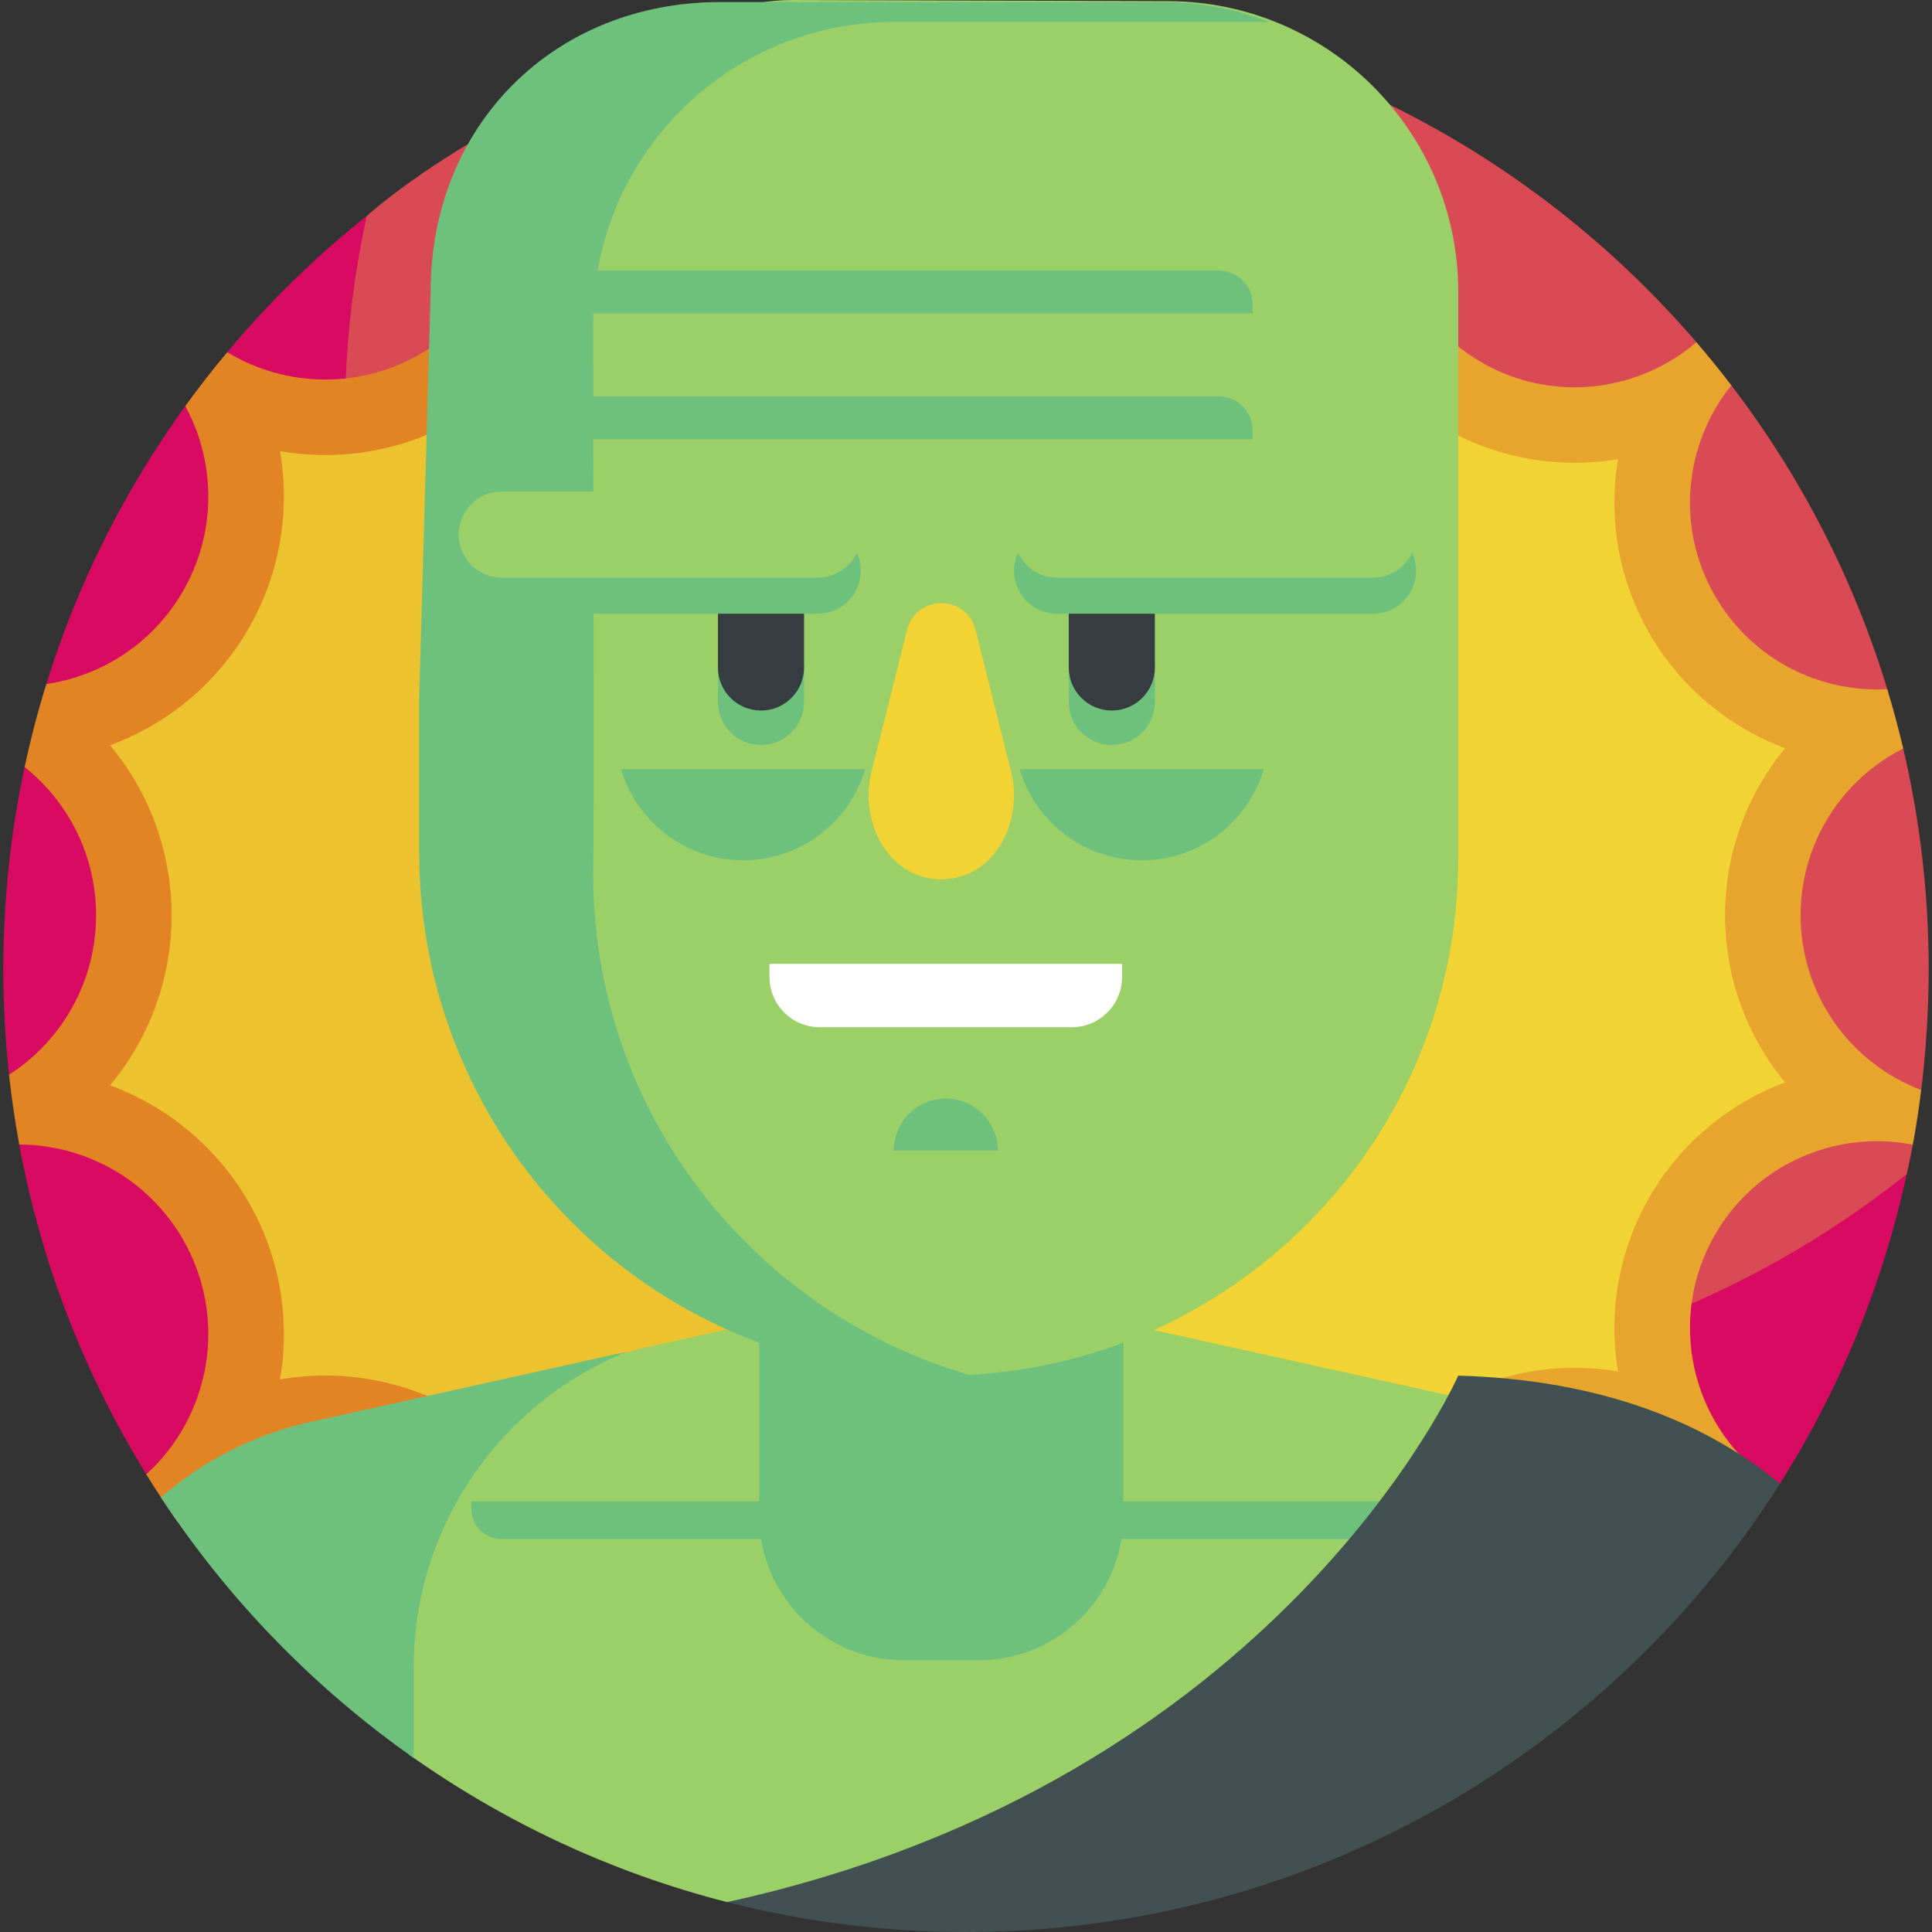 <svg id="Layer_1" enable-background="new 0 0 511.764 511.764" height="512" viewBox="0 0 511.764 511.764" width="512" xmlns="http://www.w3.org/2000/svg"><rect x="0" y="0" width="511.764" height="511.764" fill="#333333" stroke="none"/><g><g><path d="m504.14 198.265c-.623-2.653-5.439-4.475-6.143-7.095-.705-2.621 2.701-6.039 1.916-8.626-8.941-29.435-23.061-56.615-41.3-80.48l-9.497 2.94.449-14.114c-46.767-54.558-116.188-89.126-193.683-89.126-98.131 0-158.58 55.352-158.747 55.445 0 0-2.513 3.137-2.983 5.222-3.818 16.948-7.385 39.663-7.385 56.238 0 140.833 118.763 254.972 259.596 254.972 54.231 0 114.568-25.992 154.949-57.243.903-.699 3.769-5.396 3.769-5.396.06-.365.732-3.127 1.6-7.799l-4.721-8.107 6.943-6.361c1.086-8.782 1.979-19.712 1.979-31.972 0-20.129-2.333-39.714-6.742-58.498z" fill="#da4a54"/><path d="m346.34 366.443c-140.833 0-255-114.167-255-255 0-18.615 2.007-36.753 5.795-54.234-13.5 10.755-25.885 22.851-36.954 36.086l.091 11.708-11.187 2.552c-16.006 22.142-28.545 46.956-36.818 73.645l3.968 15.155-9.712 6.822c-3.697 17.278-5.643 35.205-5.643 53.586 0 9.437.513 18.754 1.512 27.925l5.476 8.646-2.777 9.824c5.797 31.538 17.397 61.045 33.652 87.374l432.745 2.457c15.637-24.702 27.168-52.335 33.592-81.988-43.558 34.697-98.723 55.442-158.74 55.442z" fill="#d80a61"/></g><g><path d="m197.282 80.163c-24.412 0-44.511-18.423-47.177-42.123-4.796 1.101-9.526 2.358-14.181 3.776 9.555 21.862 1.362 47.879-19.786 60.089-14.938 8.624-32.606 8.199-46.685.442-1.884 5.718-6.36 10.494-11.825 13.113 7.32 13.938 7.563 31.204-.891 45.847-7.407 12.83-19.897 20.886-33.456 23.109v26.81c7.294 8.346 11.714 19.268 11.714 31.224 0 13.987-6.054 26.552-15.677 35.239v22.316c15.058 1.189 29.296 9.518 37.42 23.589 12.204 21.138 6.302 47.753-12.884 61.913 3.34 3.577 6.803 7.032 10.379 10.365 14.161-19.179 40.771-25.079 61.906-12.876 21.15 12.211 29.344 38.233 19.783 60.096 4.665 1.428 9.393 2.697 14.18 3.8 2.651-23.715 22.758-42.154 47.181-42.154 1.124 0 2.235.052 3.339.129v-324.833c-1.106.077-2.217.129-3.34.129z" fill="#ecc32e"/><path d="m111.27 93.806c-7.906 4.565-16.539 6.735-25.055 6.735-9.158 0-18.184-2.509-26.034-7.245-3.862 4.618-7.563 9.374-11.095 14.26 8.044 14.84 8.418 33.384-.641 49.074-7.978 13.818-21.53 22.407-36.176 24.571-2.23 7.194-4.15 14.525-5.744 21.977 11.534 9.199 18.925 23.371 18.925 39.272 0 17.727-9.186 33.304-23.057 42.239.678 6.227 1.581 12.386 2.699 18.47 17.291.061 34.083 9.056 43.353 25.111 12.034 20.843 7.422 46.72-9.701 62.263 2.641 4.278 5.404 8.471 8.286 12.576 9.707-12.095 24.271-18.75 39.185-18.75 8.518 0 17.147 2.169 25.054 6.735 22.369 12.915 31.035 40.436 20.923 63.559 4.933 1.511 9.934 2.852 14.997 4.019 2.804-25.081 24.07-44.583 49.9-44.583 1.188 0 2.364.055 3.531.136v-343.55c-1.168.081-2.343.136-3.531.136-25.818 0-47.076-19.485-49.895-44.55-.582.134-1.164.27-1.744.408-4.339 2.06-8.408 4.142-12.199 6.198 8.383 22.547-.452 48.509-21.981 60.939zm40.83-19.265c8.167 6.809 17.888 11.778 28.521 14.329l16.217 303.987c-10.632 2.551-36.572 10.69-44.738 17.498-5.493-14.945-16.074-28.062-30.83-36.582-10.667-6.159-22.789-9.414-35.055-9.414-4.068 0-8.1.357-12.052 1.049 2.728-15.704.128-32.373-8.397-47.139-8.317-14.406-21.417-25.181-36.624-30.783 10.221-12.238 16.309-27.979 16.309-45.037 0-17.061-6.086-32.801-16.305-45.038 15.206-5.602 28.305-16.377 36.621-30.782 8.524-14.764 11.124-31.435 8.396-47.139 3.953.692 7.985 1.049 12.054 1.049 12.266 0 24.387-3.255 35.055-9.414 14.753-8.517 25.334-21.638 30.828-36.584z" fill="#e28424"/><path d="m494.317 283.922c-14.538-8.115-24.376-23.638-24.376-41.471 0-16.431 8.352-30.9 21.035-39.423-4.945-4.075-8.084-10.304-8.39-17.143-.02-.446-.018-.889-.006-1.33-13.915-2.003-26.806-10.128-34.381-23.248-9.15-15.848-8.115-34.768 1.057-49.216-4.911-2.304-8.756-6.416-10.935-11.435-14.485 9.353-33.565 10.464-49.524 1.249-21.148-12.21-29.342-38.227-19.786-60.089-4.655-1.418-9.385-2.675-14.181-3.776-2.666 23.699-22.765 42.123-47.177 42.123-1.124 0-2.235-.052-3.339-.129v324.833c1.104-.077 2.215-.129 3.339-.129 24.422 0 44.529 18.44 47.181 42.154 4.787-1.104 9.515-2.372 14.18-3.8-9.561-21.863-1.367-47.885 19.783-60.096 17.631-10.179 39.066-7.753 53.912 4.462 2.579-3.959 6.456-7.113 10.859-8.882-12.998-14.872-15.796-36.922-5.37-54.981 8.98-15.554 25.429-24.095 42.2-23.727-.168-.987-.281-1.991-.327-3.01-.213-4.779 1.444-9.27 4.246-12.936z" fill="#f1d333"/><path d="m504.14 198.265c-1.245-5.306-2.657-10.548-4.228-15.721-.907.05-1.813.075-2.719.075-17.103 0-33.736-8.873-42.902-24.749-10.521-18.222-8.132-40.348 4.321-55.806-2.976-3.894-6.061-7.699-9.252-11.412-9.036 7.757-20.554 11.939-32.293 11.939-8.393 0-16.901-2.139-24.693-6.637-22.043-12.727-30.584-39.846-20.624-62.634-4.852-1.478-9.782-2.789-14.781-3.936-2.779 24.703-23.729 43.906-49.175 43.906-1.171 0-2.329-.054-3.48-.134v338.589c1.151-.08 2.309-.134 3.48-.134 25.457 0 46.415 19.221 49.179 43.939 4.99-1.151 9.918-2.473 14.78-3.961-9.965-22.789-1.425-49.913 20.621-62.641 7.793-4.5 16.298-6.638 24.693-6.637 15.335.001 30.296 7.139 39.835 20.059 3.728-3.473 7.338-7.075 10.819-10.803-19.999-14.759-26.151-42.501-13.43-64.535 9.167-15.877 25.799-24.75 42.902-24.749 3.161 0 6.338.303 9.487.921.688-3.704 1.498-8.607 2.222-14.468-18.673-7.081-31.948-25.129-31.948-46.285.001-19.309 11.059-36.03 27.186-44.186zm-67.169 118.765c-8.364 14.486-10.964 30.826-8.379 46.249-3.783-.64-7.635-.969-11.524-.969-12.139-.001-24.136 3.221-34.694 9.317-14.476 8.358-24.893 21.191-30.369 35.821-7.959-6.556-42.881-14.286-53.182-16.792l25.49-299.339c10.298-2.507 19.732-7.311 27.691-13.867 5.476 14.633 15.893 27.466 30.37 35.825 10.557 6.095 22.554 9.317 34.693 9.317 3.888 0 7.744-.33 11.526-.969-2.585 15.423.015 31.764 8.377 46.249 8.16 14.134 20.975 24.738 35.86 30.322-9.955 12.064-15.876 27.521-15.876 44.258 0 16.735 5.923 32.192 15.88 44.257-14.886 5.581-27.701 16.185-35.863 30.321z" fill="#e7a52e"/><path d="m248.662 339.709-77.157 17.125c-36.945 8.2-63.234 40.964-63.234 78.808v29.069c25.112 17.858 53.596 31.283 84.311 39.131l106.243-6.178 116.856-120.997z" fill="#9bd069"/><g><path d="m42.629 396.631c17.757 27.019 40.51 50.46 66.945 69.011v-23.854c0-37.298 22.829-70.185 56.524-83.754l-83.795 18.599c-15.1 3.352-28.609 10.372-39.674 19.998z" fill="#6ec17d"/></g><g><g><g><path d="m259.325 439.776h-19.97c-21.123 0-38.246-17.123-38.246-38.246v-118.016h96.463v118.016c-.001 21.123-17.124 38.246-38.247 38.246z" fill="#6ec17d"/></g></g><g><g><path d="m156.653 53.469v218.197c0 50.778 40.841 91.333 91.618 91.717.356.003.712.004 1.069.004 2.49 0 4.965.934 7.422.803 72.174-3.855 129.509-63.598 129.509-136.733v-150.109c0-42.458-34.35-76.913-76.807-77.043l-99.178-.305c-29.594-.091-53.633 23.875-53.633 53.469z" fill="#9bd069"/></g></g><g><g><path d="m190.176 176.288v9.656c0 6.298 5.107 11.405 11.405 11.405s11.405-5.107 11.405-11.405v-9.656z" fill="#6ec17d"/></g></g><g><g><path d="m283.102 176.288v9.656c0 6.298 5.107 11.405 11.405 11.405s11.405-5.107 11.405-11.405v-9.656z" fill="#6ec17d"/></g></g><g><path d="m256.762 364.188c-57.569-16.719-99.65-69.846-99.65-132.808.342-7.78 0-117.221 0-145.86 0-44.016 35.682-79.697 79.697-79.697h99.464c-8.75-3.398-18.289-5.278-28.344-5.278h-117.178c-44.016 0-76.68 32.664-76.68 76.68l-3.017 107.003v41.821c0 37.959 15.598 74.251 43.14 100.373s64.608 39.778 102.514 37.77z" fill="#6ec17d"/></g><g><g><path d="m201.581 188.213c-6.298 0-11.405-5.107-11.405-11.405v-14.67l4.204-6.366-4.204-6.366v-3.789c0-6.298 5.107-11.405 11.405-11.405s11.405 5.107 11.405 11.405v31.191c0 6.299-5.107 11.405-11.405 11.405z" fill="#373c41"/></g></g><g><g><path d="m294.506 188.213c-6.298 0-11.405-5.107-11.405-11.405v-14.67l4.204-6.366-4.204-6.366v-3.789c0-6.298 5.107-11.405 11.405-11.405s11.405 5.107 11.405 11.405v31.191c0 6.299-5.106 11.405-11.405 11.405z" fill="#373c41"/></g></g><g><g><g><g><path d="m228.011 151.154c0 6.299-5.106 11.405-11.405 11.405h-83.702c-6.299 0-11.405-5.106-11.405-11.405 0-6.299 5.106-11.405 11.405-11.405h83.702c6.299.001 11.405 5.107 11.405 11.405z" fill="#6ec17d"/></g></g></g><g><g><g><path d="m375.104 151.154c0 6.299-5.106 11.405-11.405 11.405h-83.702c-6.299 0-11.405-5.106-11.405-11.405 0-6.299 5.106-11.405 11.405-11.405h83.703c6.298.001 11.404 5.107 11.404 11.405z" fill="#6ec17d"/></g></g></g><g><g><g><path d="m228.011 141.605c0 6.299-5.106 11.405-11.405 11.405h-83.702c-6.299 0-11.405-5.106-11.405-11.405 0-6.299 5.106-11.405 11.405-11.405h83.702c6.299 0 11.405 5.106 11.405 11.405z" fill="#9bd069"/></g></g></g><g><g><g><path d="m375.104 141.605c0 6.299-5.106 11.405-11.405 11.405h-83.702c-6.299 0-11.405-5.106-11.405-11.405 0-6.299 5.106-11.405 11.405-11.405h83.703c6.298 0 11.404 5.106 11.404 11.405z" fill="#9bd069"/></g></g></g></g><g><g><path d="m230.861 204.403c-2.835 11.321 2.317 23.654 12.171 27.371 1.983.748 4.104 1.153 6.308 1.153 2.205 0 4.326-.405 6.308-1.153 9.853-3.717 15.006-16.05 12.171-27.371l-9.399-37.532c-2.366-9.449-15.794-9.449-18.16 0z" fill="#f1d333"/></g></g><path d="m164.5 203.748c4.135 13.952 17.041 24.133 32.335 24.133s28.203-10.181 32.339-24.133z" fill="#6ec17d"/><path d="m270.1 203.748c4.135 13.952 17.041 24.133 32.335 24.133s28.203-10.181 32.339-24.133z" fill="#6ec17d"/><path d="m283.9 272.099h-66.761c-7.356 0-13.318-5.963-13.318-13.318v-3.477h93.398v3.477c-.001 7.356-5.963 13.318-13.319 13.318z" fill="#fff"/></g><g fill="#6ec17d"><path d="m331.813 116.345h-190.126v-11.341h181.133c4.967 0 8.993 4.026 8.993 8.993z"/><path d="m331.813 83.02h-190.126v-11.341h181.133c4.967 0 8.993 4.026 8.993 8.993z"/><path d="m264.289 304.762h-27.54c0-7.605 6.165-13.77 13.77-13.77s13.77 6.165 13.77 13.77z"/><path d="m221.068 407.682h-88.308c-4.372 0-7.917-3.545-7.917-7.917v-2.067h96.226v9.984z"/><path d="m283.7 407.682h88.308c4.372 0 7.917-3.545 7.917-7.917v-2.067h-96.225z"/></g><path d="m255.882 511.764c90.137 0 170.189-47.026 215.607-118.774-19.619-16.079-47.003-27.511-85.218-28.602 0 0-47.279 107.383-193.69 139.458 20.241 5.169 41.45 7.918 63.301 7.918z" fill="#415050"/></g></g></svg>